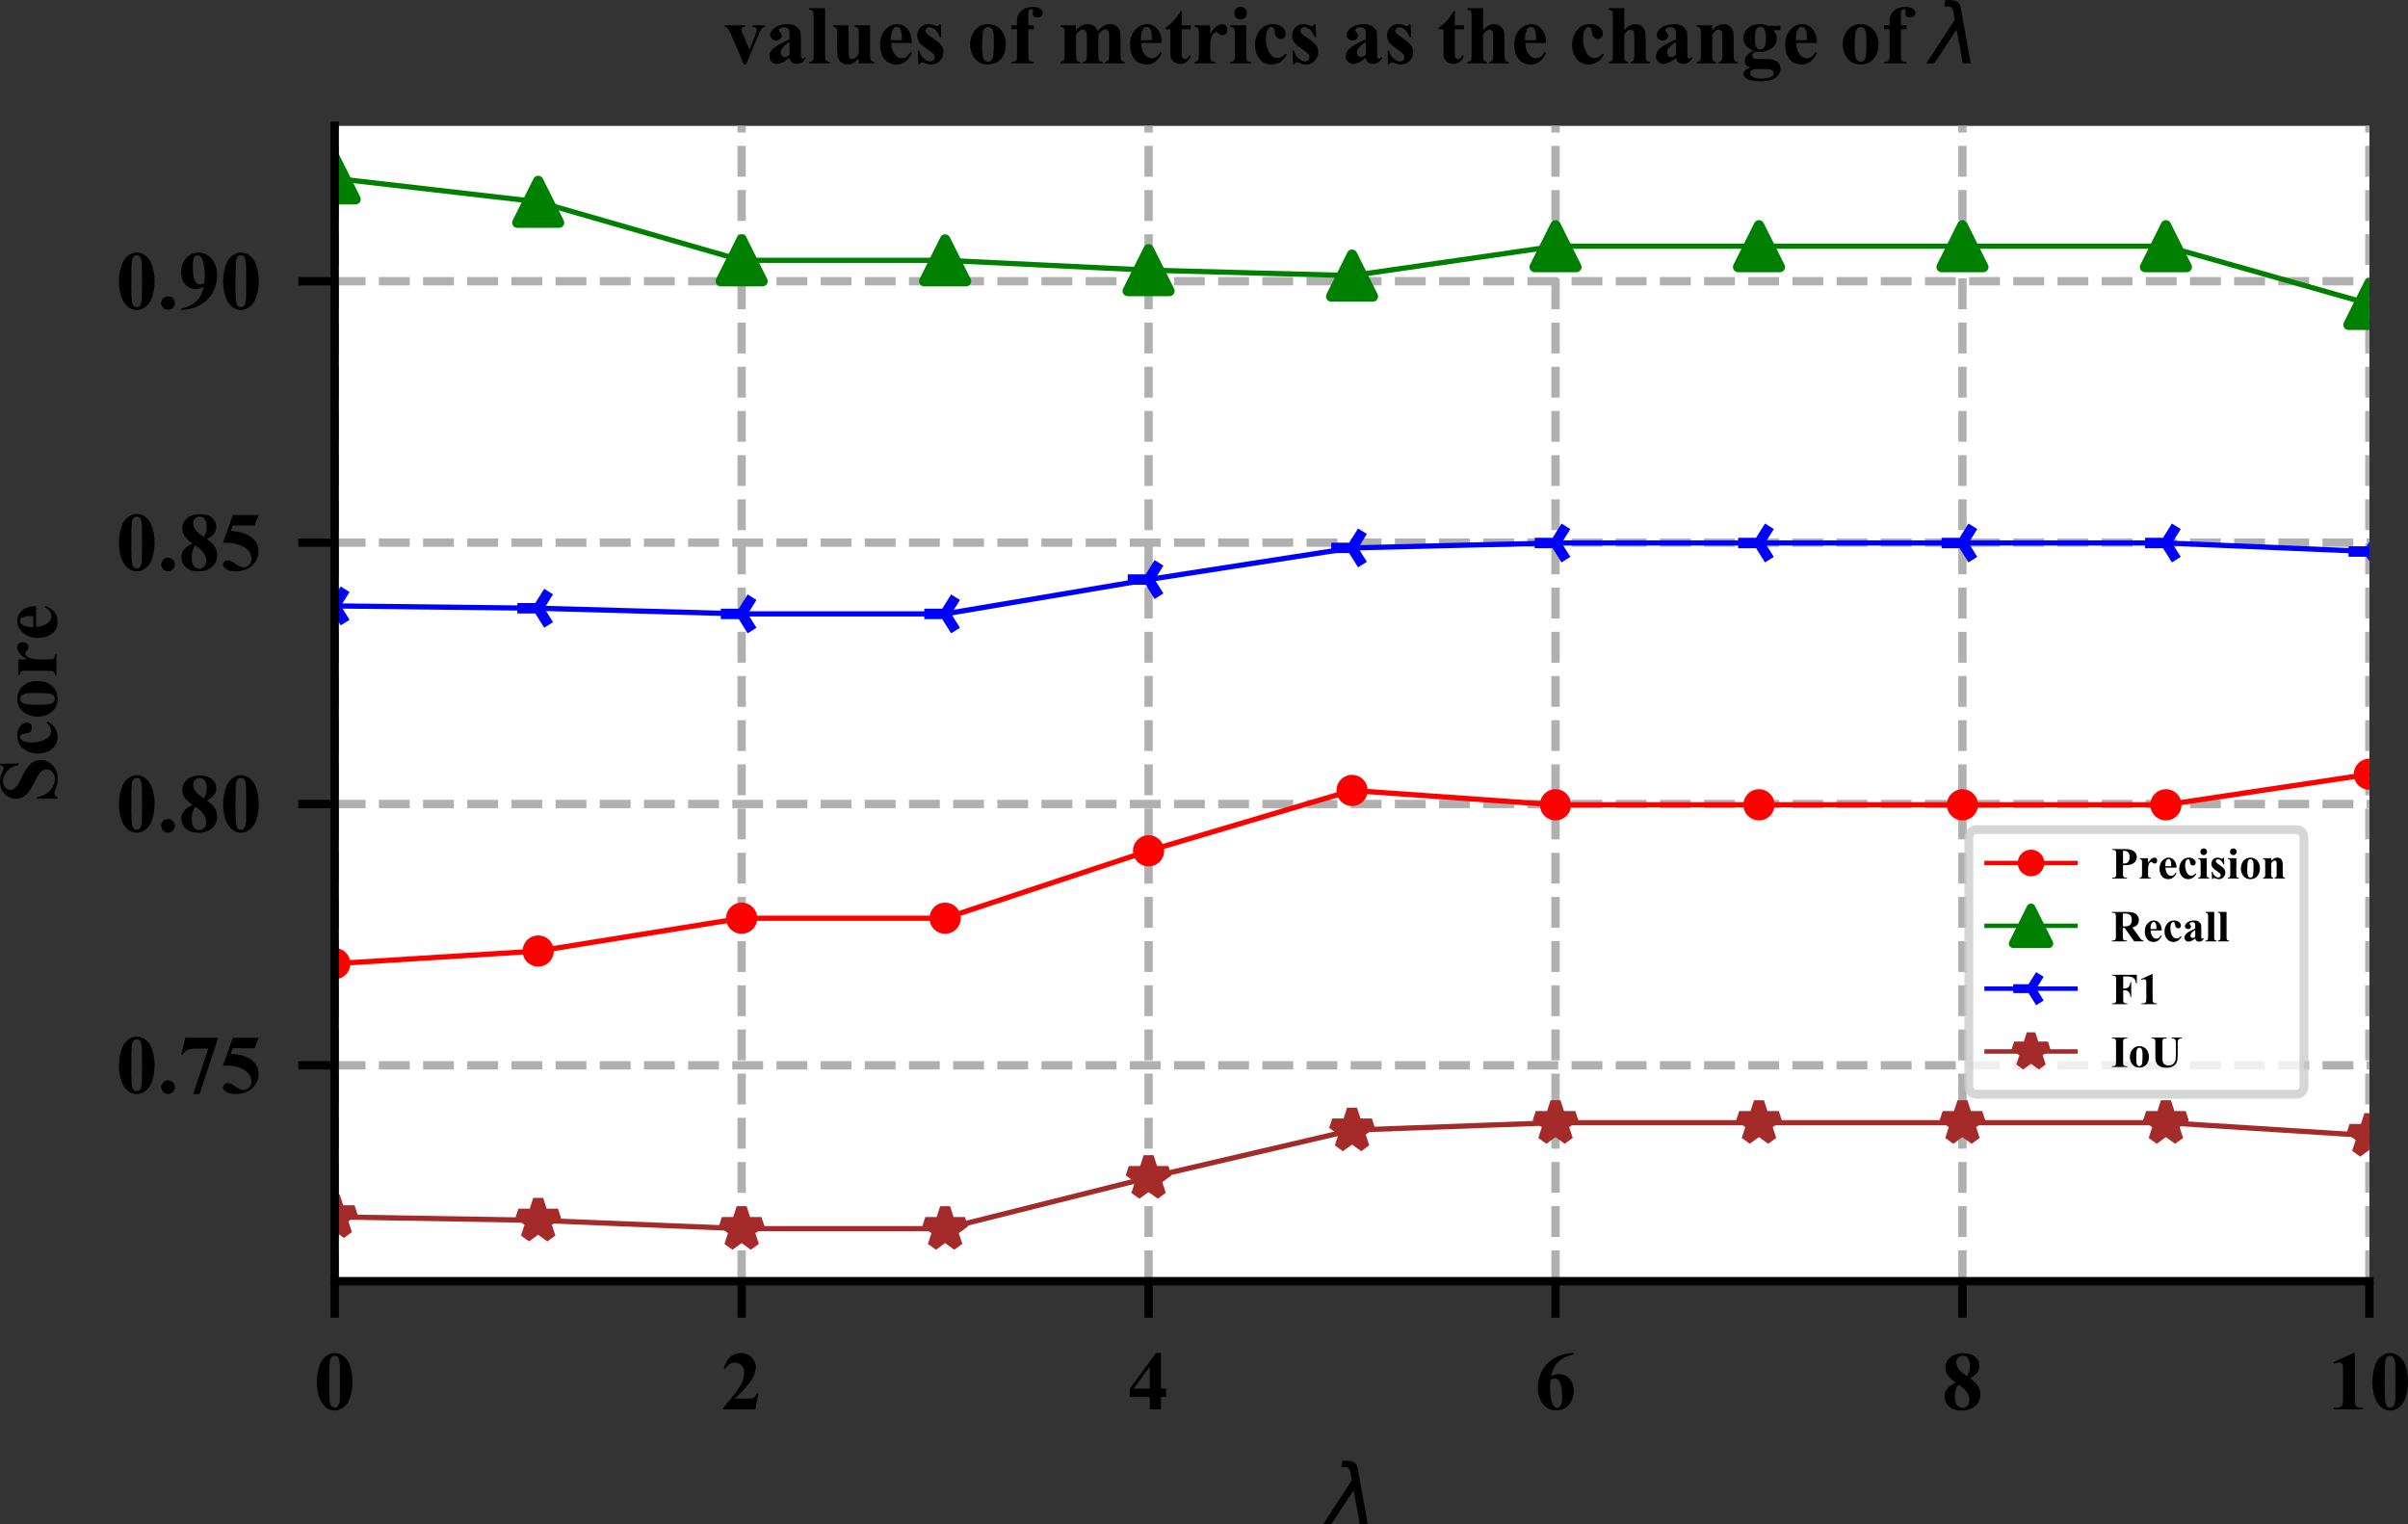 <?xml version="1.0" encoding="UTF-8" standalone="no"?>
<svg
   xmlns:dc="http://purl.org/dc/elements/1.1/"
   xmlns:cc="http://creativecommons.org/ns#"
   xmlns:rdf="http://www.w3.org/1999/02/22-rdf-syntax-ns#"
   xmlns:svg="http://www.w3.org/2000/svg"
   xmlns="http://www.w3.org/2000/svg"
   xmlns:xlink="http://www.w3.org/1999/xlink"
   xmlns:sodipodi="http://sodipodi.sourceforge.net/DTD/sodipodi-0.dtd"
   xmlns:inkscape="http://www.inkscape.org/namespaces/inkscape"
   inkscape:export-ydpi="300"
   inkscape:export-xdpi="300"
   inkscape:export-filename="C:\python_pycharm_label_test\compared_experiments\segmentation\216802_216803-100050_100051-18_lmda_polyline.png"
   inkscape:version="1.0 (4035a4fb49, 2020-05-01)"
   sodipodi:docname="216802_216803-100050_100051-18_lmda_polyline.svg"
   id="svg564"
   width="231.136pt"
   viewBox="0 0 231.136 146.265"
   version="1.1"
   height="146.265pt">
  <rect x="0" y="0" width="231.136" height="146.265" fill="#333333" stroke="none"/>
  <sodipodi:namedview
     inkscape:current-layer="svg564"
     inkscape:window-maximized="1"
     inkscape:window-y="-8"
     inkscape:window-x="-8"
     inkscape:cy="89.066667"
     inkscape:cx="168.83833"
     inkscape:zoom="3.2738095"
     showgrid="false"
     id="namedview566"
     inkscape:window-height="1058"
     inkscape:window-width="1858"
     inkscape:pageshadow="2"
     inkscape:pageopacity="0"
     guidetolerance="10"
     gridtolerance="10"
     objecttolerance="10"
     borderopacity="1"
     bordercolor="#666666"
     pagecolor="#ffffff" />
  <defs
     id="defs4">
    <style
       id="style2"
       type="text/css">
*{stroke-linecap:butt;stroke-linejoin:round;}
  </style>
  </defs>
  <g
     transform="translate(0.629,-5.2)"
     id="patch_2">
    <path
       id="path9"
       style="fill:#ffffff"
       d="M 31.5,128.16 H 226.8 V 17.28 H 31.5 Z" />
  </g>
  <g
     transform="translate(0.629,-5.2)"
     id="matplotlib.axis_1">
    <g
       id="xtick_1">
      <g
         id="line2d_1">
        <path
           id="path12"
           style="fill:none;stroke:#b0b0b0;stroke-width:0.8;stroke-dasharray:2.96, 1.28;stroke-dashoffset:0"
           d="M 31.5,128.16 V 17.28"
           clip-path="url(#p8612c0f1ef)" />
      </g>
      <g
         id="line2d_2">
        <defs
           id="defs16">
          <path
             style="stroke:#000000;stroke-width:0.8"
             id="m62fc60c156"
             d="M 0,0 V 3.5" />
        </defs>
        <g
           id="g20">
          <use
             height="100%"
             width="100%"
             id="use18"
             y="128.16"
             xlink:href="#m62fc60c156"
             x="31.5"
             style="stroke:#000000;stroke-width:0.8" />
        </g>
      </g>
      <g
         id="text_1">
        <!-- 0 -->
        <defs
           id="defs24">
          <path
             id="TimesNewRomanPS-BoldMT-48"
             d="M 46.344,33.109 Q 46.344,23.188 43.562,14.594 41.891,9.328 39.078,5.953 36.281,2.594 32.719,0.609 29.156,-1.375 24.953,-1.375 q -4.781,0 -8.641,2.438 -3.859,2.453 -6.844,7 -2.141,3.312 -3.75,8.828 -2.109,7.469 -2.109,15.438 0,10.781 3.031,19.828 2.484,7.469 7.562,11.438 5.078,3.984 10.75,3.984 5.766,0 10.766,-3.938 5,-3.922 7.344,-10.562 3.281,-9.125 3.281,-19.969 z m -15.047,0.094 q 0,17.391 -0.188,20.266 -0.5,6.781 -2.344,9.172 -1.219,1.562 -3.953,1.562 -2.109,0 -3.328,-1.172 Q 19.672,61.328 19.031,57 q -0.625,-4.312 -0.625,-30.141 0,-14.062 0.984,-18.844 0.734,-3.469 2.094,-4.641 1.375,-1.172 3.609,-1.172 2.453,0 3.672,1.562 2.047,2.734 2.344,8.438 z" />
        </defs>
        <g
           id="g28"
           transform="matrix(0.08,0,0,-0.08,29.5,140.458)">
          <use
             height="100%"
             width="100%"
             y="0"
             x="0"
             id="use26"
             xlink:href="#TimesNewRomanPS-BoldMT-48" />
        </g>
      </g>
    </g>
    <g
       id="xtick_2">
      <g
         id="line2d_3">
        <path
           id="path32"
           style="fill:none;stroke:#b0b0b0;stroke-width:0.8;stroke-dasharray:2.96, 1.28;stroke-dashoffset:0"
           d="M 70.56,128.16 V 17.28"
           clip-path="url(#p8612c0f1ef)" />
      </g>
      <g
         id="line2d_4">
        <g
           id="g37">
          <use
             height="100%"
             width="100%"
             id="use35"
             y="128.16"
             xlink:href="#m62fc60c156"
             x="70.56"
             style="stroke:#000000;stroke-width:0.8" />
        </g>
      </g>
      <g
         id="text_2">
        <!-- 2 -->
        <defs
           id="defs41">
          <path
             id="TimesNewRomanPS-BoldMT-50"
             d="M 41.406,0 H 2.438 v 1.078 q 17.922,21.328 21.75,28.703 3.844,7.375 3.844,14.406 0,5.125 -3.172,8.516 -3.172,3.406 -7.766,3.406 -7.516,0 -11.672,-7.531 l -1.812,0.641 Q 6.25,58.594 11.625,63.078 q 5.375,4.5 12.406,4.5 5.016,0 9.172,-2.344 4.156,-2.344 6.5,-6.422 2.344,-4.078 2.344,-7.641 0,-6.5 -3.625,-13.188 Q 33.5,28.953 16.891,12.797 h 14.312 q 5.266,0 6.859,0.438 1.594,0.438 2.609,1.484 1.031,1.047 2.688,4.422 H 45.125 Z" />
        </defs>
        <g
           id="g45"
           transform="matrix(0.08,0,0,-0.08,68.56,140.458)">
          <use
             height="100%"
             width="100%"
             y="0"
             x="0"
             id="use43"
             xlink:href="#TimesNewRomanPS-BoldMT-50" />
        </g>
      </g>
    </g>
    <g
       id="xtick_3">
      <g
         id="line2d_5">
        <path
           id="path49"
           style="fill:none;stroke:#b0b0b0;stroke-width:0.8;stroke-dasharray:2.96, 1.28;stroke-dashoffset:0"
           d="M 109.62,128.16 V 17.28"
           clip-path="url(#p8612c0f1ef)" />
      </g>
      <g
         id="line2d_6">
        <g
           id="g54">
          <use
             height="100%"
             width="100%"
             id="use52"
             y="128.16"
             xlink:href="#m62fc60c156"
             x="109.62"
             style="stroke:#000000;stroke-width:0.8" />
        </g>
      </g>
      <g
         id="text_3">
        <!-- 4 -->
        <defs
           id="defs58">
          <path
             id="TimesNewRomanPS-BoldMT-52"
             d="m 2.484,24.953 31.453,42.625 h 5.953 v -42.625 h 6.062 V 14.844 h -6.062 V 0 H 26.469 V 14.844 H 2.484 Z m 4.75,0 H 26.469 v 26.125 z" />
        </defs>
        <g
           id="g62"
           transform="matrix(0.08,0,0,-0.08,107.62,140.458)">
          <use
             height="100%"
             width="100%"
             y="0"
             x="0"
             id="use60"
             xlink:href="#TimesNewRomanPS-BoldMT-52" />
        </g>
      </g>
    </g>
    <g
       id="xtick_4">
      <g
         id="line2d_7">
        <path
           id="path66"
           style="fill:none;stroke:#b0b0b0;stroke-width:0.8;stroke-dasharray:2.96, 1.28;stroke-dashoffset:0"
           d="M 148.68,128.16 V 17.28"
           clip-path="url(#p8612c0f1ef)" />
      </g>
      <g
         id="line2d_8">
        <g
           id="g71">
          <use
             height="100%"
             width="100%"
             id="use69"
             y="128.16"
             xlink:href="#m62fc60c156"
             x="148.68"
             style="stroke:#000000;stroke-width:0.8" />
        </g>
      </g>
      <g
         id="text_4">
        <!-- 6 -->
        <defs
           id="defs75">
          <path
             id="TimesNewRomanPS-BoldMT-54"
             d="M 46.969,67.578 V 66.219 q -8.828,-2.25 -14.188,-5.797 -5.344,-3.531 -8.453,-8.594 -3.094,-5.047 -4.797,-12.516 2.156,1.453 3.562,1.906 3.172,0.969 6.406,0.969 7.422,0 12.375,-5.406 4.953,-5.391 4.953,-14.703 0,-6.547 -2.688,-12.016 -2.688,-5.469 -7.625,-8.453 Q 31.594,-1.375 25.984,-1.375 19.875,-1.375 14.688,1.969 9.516,5.328 6.609,11.766 3.719,18.219 3.719,25.781 q 0,11.141 5.344,20.734 5.344,9.594 15.172,15.281 9.844,5.688 22.734,5.781 z M 18.891,35.359 Q 18.5,28.609 18.5,25.484 18.5,18.75 19.797,12.453 21.094,6.156 23.344,3.609 24.953,1.812 27.156,1.812 q 2.234,0 3.984,2.609 1.766,2.609 1.766,10.625 0,13.469 -3.266,18.594 -2.094,3.328 -5.672,3.328 -1.953,0 -5.078,-1.609 z" />
        </defs>
        <g
           id="g79"
           transform="matrix(0.08,0,0,-0.08,146.68,140.458)">
          <use
             height="100%"
             width="100%"
             y="0"
             x="0"
             id="use77"
             xlink:href="#TimesNewRomanPS-BoldMT-54" />
        </g>
      </g>
    </g>
    <g
       id="xtick_5">
      <g
         id="line2d_9">
        <path
           id="path83"
           style="fill:none;stroke:#b0b0b0;stroke-width:0.8;stroke-dasharray:2.96, 1.28;stroke-dashoffset:0"
           d="M 187.74,128.16 V 17.28"
           clip-path="url(#p8612c0f1ef)" />
      </g>
      <g
         id="line2d_10">
        <g
           id="g88">
          <use
             height="100%"
             width="100%"
             id="use86"
             y="128.16"
             xlink:href="#m62fc60c156"
             x="187.74"
             style="stroke:#000000;stroke-width:0.8" />
        </g>
      </g>
      <g
         id="text_5">
        <!-- 8 -->
        <defs
           id="defs92">
          <path
             id="TimesNewRomanPS-BoldMT-56"
             d="m 34.078,37.406 q 6.984,-5.125 9.688,-9.547 2.719,-4.422 2.719,-10.141 0,-8 -6.031,-13.547 -6.031,-5.547 -16.375,-5.547 -9.812,0 -15.188,4.828 -5.375,4.844 -5.375,11.828 0,5.328 3.094,9.328 3.109,4 10.328,7.328 -7.859,6 -10.078,9.812 -2.219,3.812 -2.219,8.844 0,6.641 5.641,11.688 5.641,5.047 15.453,5.047 9.469,0 14.562,-4.469 5.109,-4.453 5.109,-10.703 0,-4.688 -2.766,-8.281 -2.75,-3.594 -8.562,-6.469 z M 30.375,39.891 q 1.797,2.438 2.672,5.469 Q 33.938,48.391 33.938,52 q 0,6.344 -2.734,9.719 -2.047,2.594 -5.672,2.594 -3.266,0 -5.562,-2.375 -2.297,-2.359 -2.297,-5.875 0,-3.578 2.562,-7.406 2.562,-3.828 10.141,-8.766 z M 20.609,29.594 q -1.516,-1.375 -2.156,-2.5 -0.969,-1.703 -1.75,-4.984 -0.781,-3.266 -0.781,-6.828 0,-4.594 1.172,-7.688 Q 18.266,4.5 20.438,3.125 q 2.172,-1.359 4.469,-1.359 3.562,0 6,2.609 2.438,2.609 2.438,7.156 0,9.469 -12.734,18.062 z" />
        </defs>
        <g
           id="g96"
           transform="matrix(0.08,0,0,-0.08,185.74,140.458)">
          <use
             height="100%"
             width="100%"
             y="0"
             x="0"
             id="use94"
             xlink:href="#TimesNewRomanPS-BoldMT-56" />
        </g>
      </g>
    </g>
    <g
       id="xtick_6">
      <g
         id="line2d_11">
        <path
           id="path100"
           style="fill:none;stroke:#b0b0b0;stroke-width:0.8;stroke-dasharray:2.96, 1.28;stroke-dashoffset:0"
           d="M 226.8,128.16 V 17.28"
           clip-path="url(#p8612c0f1ef)" />
      </g>
      <g
         id="line2d_12">
        <g
           id="g105">
          <use
             height="100%"
             width="100%"
             id="use103"
             y="128.16"
             xlink:href="#m62fc60c156"
             x="226.8"
             style="stroke:#000000;stroke-width:0.8" />
        </g>
      </g>
      <g
         id="text_6">
        <!-- 10 -->
        <defs
           id="defs109">
          <path
             id="TimesNewRomanPS-BoldMT-49"
             d="m 32.562,67.578 v -54.156 q 0,-6.094 0.531,-7.781 0.547,-1.688 2.25,-2.766 1.719,-1.062 5.484,-1.062 h 1.5 V 0 H 7.469 v 1.812 h 1.766 q 4.25,0 6.047,0.969 1.812,0.984 2.438,2.688 0.641,1.703 0.641,7.953 V 47.75 q 0,4.594 -0.438,5.734 -0.438,1.156 -1.641,1.953 -1.188,0.812 -2.75,0.812 -2.5,0 -6.062,-1.562 l -0.875,1.766 24.359,11.125 z" />
        </defs>
        <g
           id="g115"
           transform="matrix(0.08,0,0,-0.08,222.8,140.458)">
          <use
             height="100%"
             width="100%"
             y="0"
             x="0"
             id="use111"
             xlink:href="#TimesNewRomanPS-BoldMT-49" />
          <use
             height="100%"
             width="100%"
             y="0"
             id="use113"
             xlink:href="#TimesNewRomanPS-BoldMT-48"
             x="50" />
        </g>
      </g>
    </g>
    <g
       id="text_7">
      <!-- $\lambda$ -->
      <defs
         id="defs120">
        <path
           id="DejaVuSans-Oblique-955"
           d="M 36.719,67.438 48.828,0 H 39.312 L 31.844,40.438 5.125,0 h -9.516 l 34.125,52.438 -1.703,9.672 q -1.078,6.156 -6.297,6.156 h -4.688 L 18.5,75.984 24.219,75.875 q 10.984,-0.141 12.5,-8.438 z" />
      </defs>
      <g
         id="g124"
         transform="matrix(0.08,0,0,-0.08,126.75,151.466)">
        <use
           height="100%"
           width="100%"
           y="0"
           x="0"
           id="use122"
           xlink:href="#DejaVuSans-Oblique-955"
           transform="translate(0,0.016)" />
      </g>
    </g>
  </g>
  <g
     transform="translate(0.629,-5.2)"
     id="matplotlib.axis_2">
    <g
       id="ytick_1">
      <g
         id="line2d_13">
        <path
           id="path128"
           style="fill:none;stroke:#b0b0b0;stroke-width:0.8;stroke-dasharray:2.96, 1.28;stroke-dashoffset:0"
           d="M 31.5,107.444 H 226.8"
           clip-path="url(#p8612c0f1ef)" />
      </g>
      <g
         id="line2d_14">
        <defs
           id="defs132">
          <path
             style="stroke:#000000;stroke-width:0.8"
             id="m4801157cdc"
             d="M 0,0 H -3.5" />
        </defs>
        <g
           id="g136">
          <use
             height="100%"
             width="100%"
             id="use134"
             y="107.444"
             xlink:href="#m4801157cdc"
             x="31.5"
             style="stroke:#000000;stroke-width:0.8" />
        </g>
      </g>
      <g
         id="text_8">
        <!-- 0.75 -->
        <defs
           id="defs142">
          <path
             id="TimesNewRomanPS-BoldMT-46"
             d="m 12.5,15.047 q 3.422,0 5.781,-2.406 2.375,-2.391 2.375,-5.75 0,-3.375 -2.391,-5.75 Q 15.875,-1.219 12.5,-1.219 q -3.375,0 -5.75,2.359 -2.359,2.375 -2.359,5.75 0,3.359 2.359,5.75 2.375,2.406 5.75,2.406 z" />
          <path
             id="TimesNewRomanPS-BoldMT-55"
             d="M 17.719,-1.375 35.75,53.266 H 22.016 q -8.047,0 -12.109,-2.094 -2.828,-1.469 -4.688,-5.516 H 3.375 l 4.781,20.562 H 47.609 L 25.391,-1.375 Z" />
          <path
             id="TimesNewRomanPS-BoldMT-53"
             d="m 15.234,66.219 h 31 L 41.312,53.609 H 15.234 L 12.75,47.016 q 16.844,-0.625 25.922,-8.391 7.469,-6.391 7.469,-15.922 0,-6.094 -3.469,-11.938 Q 39.203,4.938 32.906,1.781 26.609,-1.375 19.094,-1.375 q -8.109,0 -12.453,3.031 -3.031,2.156 -3.031,4.891 0,2.094 1.578,3.703 1.594,1.609 3.703,1.609 1.906,0 3.859,-0.781 1.953,-0.781 6.688,-4.094 2.969,-2.047 5.125,-2.828 1.516,-0.594 3.422,-0.594 4,0 6.797,2.922 2.812,2.938 2.812,7.047 0,8.594 -8.594,13.953 -8.594,5.375 -21.672,5.375 Q 6,32.859 3.375,32.812 Z" />
        </defs>
        <g
           id="g152"
           transform="matrix(0.08,0,0,-0.08,10.5,110.093)">
          <use
             height="100%"
             width="100%"
             y="0"
             x="0"
             id="use144"
             xlink:href="#TimesNewRomanPS-BoldMT-48" />
          <use
             height="100%"
             width="100%"
             y="0"
             id="use146"
             xlink:href="#TimesNewRomanPS-BoldMT-46"
             x="50" />
          <use
             height="100%"
             width="100%"
             y="0"
             id="use148"
             xlink:href="#TimesNewRomanPS-BoldMT-55"
             x="75" />
          <use
             height="100%"
             width="100%"
             y="0"
             id="use150"
             xlink:href="#TimesNewRomanPS-BoldMT-53"
             x="125" />
        </g>
      </g>
    </g>
    <g
       id="ytick_2">
      <g
         id="line2d_15">
        <path
           id="path156"
           style="fill:none;stroke:#b0b0b0;stroke-width:0.8;stroke-dasharray:2.96, 1.28;stroke-dashoffset:0"
           d="M 31.5,82.36 H 226.8"
           clip-path="url(#p8612c0f1ef)" />
      </g>
      <g
         id="line2d_16">
        <g
           id="g161">
          <use
             height="100%"
             width="100%"
             id="use159"
             y="82.36"
             xlink:href="#m4801157cdc"
             x="31.5"
             style="stroke:#000000;stroke-width:0.8" />
        </g>
      </g>
      <g
         id="text_9">
        <!-- 0.80 -->
        <g
           id="g172"
           transform="matrix(0.08,0,0,-0.08,10.5,85.009)">
          <use
             height="100%"
             width="100%"
             y="0"
             x="0"
             id="use164"
             xlink:href="#TimesNewRomanPS-BoldMT-48" />
          <use
             height="100%"
             width="100%"
             y="0"
             id="use166"
             xlink:href="#TimesNewRomanPS-BoldMT-46"
             x="50" />
          <use
             height="100%"
             width="100%"
             y="0"
             id="use168"
             xlink:href="#TimesNewRomanPS-BoldMT-56"
             x="75" />
          <use
             height="100%"
             width="100%"
             y="0"
             id="use170"
             xlink:href="#TimesNewRomanPS-BoldMT-48"
             x="125" />
        </g>
      </g>
    </g>
    <g
       id="ytick_3">
      <g
         id="line2d_17">
        <path
           id="path176"
           style="fill:none;stroke:#b0b0b0;stroke-width:0.8;stroke-dasharray:2.96, 1.28;stroke-dashoffset:0"
           d="M 31.5,57.276 H 226.8"
           clip-path="url(#p8612c0f1ef)" />
      </g>
      <g
         id="line2d_18">
        <g
           id="g181">
          <use
             height="100%"
             width="100%"
             id="use179"
             y="57.276"
             xlink:href="#m4801157cdc"
             x="31.5"
             style="stroke:#000000;stroke-width:0.8" />
        </g>
      </g>
      <g
         id="text_10">
        <!-- 0.85 -->
        <g
           id="g192"
           transform="matrix(0.08,0,0,-0.08,10.5,59.925)">
          <use
             height="100%"
             width="100%"
             y="0"
             x="0"
             id="use184"
             xlink:href="#TimesNewRomanPS-BoldMT-48" />
          <use
             height="100%"
             width="100%"
             y="0"
             id="use186"
             xlink:href="#TimesNewRomanPS-BoldMT-46"
             x="50" />
          <use
             height="100%"
             width="100%"
             y="0"
             id="use188"
             xlink:href="#TimesNewRomanPS-BoldMT-56"
             x="75" />
          <use
             height="100%"
             width="100%"
             y="0"
             id="use190"
             xlink:href="#TimesNewRomanPS-BoldMT-53"
             x="125" />
        </g>
      </g>
    </g>
    <g
       id="ytick_4">
      <g
         id="line2d_19">
        <path
           id="path196"
           style="fill:none;stroke:#b0b0b0;stroke-width:0.8;stroke-dasharray:2.96, 1.28;stroke-dashoffset:0"
           d="M 31.5,32.193 H 226.8"
           clip-path="url(#p8612c0f1ef)" />
      </g>
      <g
         id="line2d_20">
        <g
           id="g201">
          <use
             height="100%"
             width="100%"
             id="use199"
             y="32.193"
             xlink:href="#m4801157cdc"
             x="31.5"
             style="stroke:#000000;stroke-width:0.8" />
        </g>
      </g>
      <g
         id="text_11">
        <!-- 0.90 -->
        <defs
           id="defs205">
          <path
             id="TimesNewRomanPS-BoldMT-57"
             d="M 3.078,-1.375 V 0 q 8.109,1.859 13.75,5.469 5.641,3.609 8.922,8.938 3.297,5.328 4.625,12.25 -3.031,-1.562 -5.156,-2.172 Q 23.094,23.875 20.75,23.875 q -7.516,0 -12.531,5.422 -5,5.422 -5,14.844 0,6.547 2.703,11.984 2.719,5.453 7.75,8.453 5.031,3 10.453,3 5.812,0 10.984,-3.328 5.172,-3.312 8.25,-9.609 Q 46.438,48.344 46.438,40.281 q 0,-10.453 -5.016,-20.031 -5,-9.562 -14.906,-15.344 Q 16.609,-0.875 3.078,-1.375 Z m 28.031,32.141 q 0.484,5.469 0.484,9.609 0,8.891 -2.047,16.562 -1.172,4.25 -3.469,6.25 -1.219,1.078 -3.172,1.078 -2.453,0 -3.812,-2.109 -1.906,-2.875 -1.906,-10.984 0,-13.531 3.219,-18.656 2.109,-3.312 5.672,-3.312 1.906,0 5.031,1.562 z" />
        </defs>
        <g
           id="g215"
           transform="matrix(0.08,0,0,-0.08,10.5,34.841)">
          <use
             height="100%"
             width="100%"
             y="0"
             x="0"
             id="use207"
             xlink:href="#TimesNewRomanPS-BoldMT-48" />
          <use
             height="100%"
             width="100%"
             y="0"
             id="use209"
             xlink:href="#TimesNewRomanPS-BoldMT-46"
             x="50" />
          <use
             height="100%"
             width="100%"
             y="0"
             id="use211"
             xlink:href="#TimesNewRomanPS-BoldMT-57"
             x="75" />
          <use
             height="100%"
             width="100%"
             y="0"
             id="use213"
             xlink:href="#TimesNewRomanPS-BoldMT-48"
             x="125" />
        </g>
      </g>
    </g>
    <g
       id="text_12">
      <!-- Score -->
      <defs
         id="defs224">
        <path
           id="TimesNewRomanPS-BoldMT-83"
           d="m 46.969,67.719 0.547,-22.062 h -2 Q 44.094,53.953 38.547,59 q -5.531,5.062 -11.984,5.062 -4.984,0 -7.891,-2.672 -2.906,-2.656 -2.906,-6.109 0,-2.203 1.031,-3.906 1.422,-2.297 4.547,-4.547 2.297,-1.609 10.594,-5.719 11.625,-5.703 15.672,-10.781 4,-5.078 4,-11.625 0,-8.297 -6.469,-14.281 Q 38.672,-1.562 28.719,-1.562 q -3.125,0 -5.922,0.641 -2.781,0.625 -6.969,2.391 -2.344,0.969 -3.859,0.969 -1.281,0 -2.703,-0.984 -1.406,-0.969 -2.281,-2.969 h -1.812 v 25 h 1.812 Q 9.125,12.938 15.25,7.391 q 6.141,-5.531 13.219,-5.531 5.469,0 8.719,2.969 3.25,2.984 3.25,6.938 0,2.344 -1.25,4.531 -1.25,2.203 -3.797,4.188 -2.531,1.984 -8.969,5.156 -9.031,4.438 -13,7.562 -3.953,3.125 -6.078,6.984 -2.125,3.859 -2.125,8.5 0,7.906 5.812,13.469 5.812,5.562 14.656,5.562 3.219,0 6.25,-0.781 2.297,-0.578 5.594,-2.172 3.297,-1.578 4.609,-1.578 1.266,0 2,0.781 0.734,0.781 1.375,3.75 z" />
        <path
           id="TimesNewRomanPS-BoldMT-99"
           d="M 40.625,11.766 42.141,10.594 Q 38.922,4.547 34.109,1.578 29.297,-1.375 23.875,-1.375 q -9.125,0 -14.594,6.891 -5.469,6.891 -5.469,16.562 0,9.312 4.984,16.406 6,8.531 16.547,8.531 7.078,0 11.25,-3.562 4.172,-3.562 4.172,-7.953 0,-2.781 -1.688,-4.453 -1.672,-1.656 -4.406,-1.656 -2.891,0 -4.766,1.906 -1.875,1.906 -2.312,6.797 -0.297,3.062 -1.422,4.297 -1.125,1.219 -2.641,1.219 -2.344,0 -4,-2.5 Q 17,37.359 17,29.594 17,23.141 19.047,17.25 21.094,11.375 24.656,8.5 27.344,6.391 31,6.391 q 2.406,0 4.547,1.125 2.156,1.125 5.078,4.25 z" />
        <path
           id="TimesNewRomanPS-BoldMT-111"
           d="m 24.906,47.016 q 5.953,0 11.078,-3.078 5.125,-3.062 7.781,-8.734 2.672,-5.656 2.672,-12.406 0,-9.703 -4.938,-16.25 Q 35.547,-1.375 25.047,-1.375 q -10.297,0 -15.875,7.234 -5.562,7.234 -5.562,16.75 0,9.812 5.688,17.109 5.688,7.297 15.609,7.297 z m 0.188,-3.453 q -2.484,0 -4.266,-1.891 -1.781,-1.875 -2.344,-7.422 -0.562,-5.531 -0.562,-15.406 0,-5.219 0.688,-9.766 0.531,-3.469 2.281,-5.281 Q 22.656,2 24.906,2 q 2.188,0 3.656,1.219 1.906,1.672 2.547,4.641 0.969,4.641 0.969,18.75 0,8.297 -0.938,11.391 -0.922,3.109 -2.719,4.531 -1.266,1.031 -3.328,1.031 z" />
        <path
           id="TimesNewRomanPS-BoldMT-114"
           d="M 22.312,45.656 V 35.297 q 4.547,7.094 7.953,9.406 3.422,2.312 6.594,2.312 2.734,0 4.375,-1.688 1.641,-1.672 1.641,-4.75 0,-3.266 -1.594,-5.078 -1.578,-1.812 -3.828,-1.812 -2.594,0 -4.5,1.656 -1.891,1.672 -2.234,1.859 -0.5,0.297 -1.125,0.297 -1.422,0 -2.688,-1.078 -2,-1.656 -3.031,-4.734 -1.562,-4.734 -1.562,-10.453 V 10.75 l 0.047,-2.734 q 0,-2.797 0.344,-3.578 0.594,-1.312 1.734,-1.922 1.156,-0.609 3.891,-0.75 V 0 H 3.656 V 1.766 Q 6.641,2 7.688,3.391 8.734,4.781 8.734,10.75 v 25.234 q 0,3.906 -0.391,4.984 -0.484,1.359 -1.422,2 Q 6,43.609 3.656,43.844 v 1.812 z" />
        <path
           id="TimesNewRomanPS-BoldMT-101"
           d="M 42.047,24.469 H 17 Q 17.438,15.375 21.828,10.109 25.203,6.062 29.938,6.062 q 2.922,0 5.312,1.625 2.391,1.641 5.125,5.891 L 42.047,12.5 Q 38.328,4.938 33.828,1.781 29.344,-1.375 23.438,-1.375 13.281,-1.375 8.062,6.453 3.859,12.75 3.859,22.078 3.859,33.5 10.031,40.25 q 6.188,6.766 14.484,6.766 6.938,0 12.031,-5.688 5.109,-5.688 5.5,-16.859 z M 30.031,27.734 q 0,7.859 -0.859,10.781 -0.844,2.938 -2.656,4.453 -1.031,0.875 -2.734,0.875 -2.547,0 -4.156,-2.484 Q 16.75,37.016 16.75,29.438 v -1.703 z" />
      </defs>
      <g
         id="g236"
         transform="matrix(0,-0.08,-0.08,0,4.789,82.271)">
        <use
           height="100%"
           width="100%"
           y="0"
           x="0"
           id="use226"
           xlink:href="#TimesNewRomanPS-BoldMT-83" />
        <use
           height="100%"
           width="100%"
           y="0"
           id="use228"
           xlink:href="#TimesNewRomanPS-BoldMT-99"
           x="55.615" />
        <use
           height="100%"
           width="100%"
           y="0"
           id="use230"
           xlink:href="#TimesNewRomanPS-BoldMT-111"
           x="100" />
        <use
           height="100%"
           width="100%"
           y="0"
           id="use232"
           xlink:href="#TimesNewRomanPS-BoldMT-114"
           x="150" />
        <use
           height="100%"
           width="100%"
           y="0"
           id="use234"
           xlink:href="#TimesNewRomanPS-BoldMT-101"
           x="194.369" />
      </g>
    </g>
  </g>
  <g
     transform="translate(0.629,-5.2)"
     id="line2d_21">
    <path
       id="path240"
       style="fill:none;stroke:#ff0000;stroke-width:0.5;stroke-linecap:square"
       d="m 31.5,97.682 19.53,-1.208 19.53,-3.15 h 19.53 l 19.53,-6.468 19.53,-5.794 19.53,1.377 h 19.53 19.53 19.53 l 19.53,-2.932"
       clip-path="url(#p8612c0f1ef)" />
    <defs
       id="defs243">
      <path
         style="stroke:#ff0000"
         id="mfc2d489209"
         d="M 0,1 C 0.265,1 0.52,0.895 0.707,0.707 0.895,0.52 1,0.265 1,0 1,-0.265 0.895,-0.52 0.707,-0.707 0.52,-0.895 0.265,-1 0,-1 -0.265,-1 -0.52,-0.895 -0.707,-0.707 -0.895,-0.52 -1,-0.265 -1,0 -1,0.265 -0.895,0.52 -0.707,0.707 -0.52,0.895 -0.265,1 0,1 Z" />
    </defs>
    <g
       id="g267"
       clip-path="url(#p8612c0f1ef)">
      <use
         height="100%"
         width="100%"
         id="use245"
         y="97.682"
         xlink:href="#mfc2d489209"
         x="31.5"
         style="fill:#ff0000;stroke:#ff0000" />
      <use
         height="100%"
         width="100%"
         id="use247"
         y="96.474"
         xlink:href="#mfc2d489209"
         x="51.03"
         style="fill:#ff0000;stroke:#ff0000" />
      <use
         height="100%"
         width="100%"
         id="use249"
         y="93.324"
         xlink:href="#mfc2d489209"
         x="70.56"
         style="fill:#ff0000;stroke:#ff0000" />
      <use
         height="100%"
         width="100%"
         id="use251"
         y="93.324"
         xlink:href="#mfc2d489209"
         x="90.09"
         style="fill:#ff0000;stroke:#ff0000" />
      <use
         height="100%"
         width="100%"
         id="use253"
         y="86.856"
         xlink:href="#mfc2d489209"
         x="109.62"
         style="fill:#ff0000;stroke:#ff0000" />
      <use
         height="100%"
         width="100%"
         id="use255"
         y="81.061"
         xlink:href="#mfc2d489209"
         x="129.15"
         style="fill:#ff0000;stroke:#ff0000" />
      <use
         height="100%"
         width="100%"
         id="use257"
         y="82.439"
         xlink:href="#mfc2d489209"
         x="148.68"
         style="fill:#ff0000;stroke:#ff0000" />
      <use
         height="100%"
         width="100%"
         id="use259"
         y="82.439"
         xlink:href="#mfc2d489209"
         x="168.21"
         style="fill:#ff0000;stroke:#ff0000" />
      <use
         height="100%"
         width="100%"
         id="use261"
         y="82.439"
         xlink:href="#mfc2d489209"
         x="187.74"
         style="fill:#ff0000;stroke:#ff0000" />
      <use
         height="100%"
         width="100%"
         id="use263"
         y="82.439"
         xlink:href="#mfc2d489209"
         x="207.27"
         style="fill:#ff0000;stroke:#ff0000" />
      <use
         height="100%"
         width="100%"
         id="use265"
         y="79.506"
         xlink:href="#mfc2d489209"
         x="226.8"
         style="fill:#ff0000;stroke:#ff0000" />
    </g>
  </g>
  <g
     transform="translate(0.629,-5.2)"
     id="line2d_22">
    <path
       id="path270"
       style="fill:none;stroke:#008000;stroke-width:0.5;stroke-linecap:square"
       d="m 31.5,22.32 19.53,2.247 19.53,5.618 h 19.53 l 19.53,0.941 19.53,0.523 19.53,-2.822 h 19.53 19.53 19.53 l 19.53,5.54"
       clip-path="url(#p8612c0f1ef)" />
    <defs
       id="defs273">
      <path
         style="stroke:#008000;stroke-linejoin:miter"
         id="mffa482e93e"
         d="M 0,-2 -2,2 H 2 Z" />
    </defs>
    <g
       id="g297"
       clip-path="url(#p8612c0f1ef)">
      <use
         height="100%"
         width="100%"
         id="use275"
         y="22.32"
         xlink:href="#mffa482e93e"
         x="31.5"
         style="fill:#008000;stroke:#008000;stroke-linejoin:miter" />
      <use
         height="100%"
         width="100%"
         id="use277"
         y="24.567"
         xlink:href="#mffa482e93e"
         x="51.03"
         style="fill:#008000;stroke:#008000;stroke-linejoin:miter" />
      <use
         height="100%"
         width="100%"
         id="use279"
         y="30.186"
         xlink:href="#mffa482e93e"
         x="70.56"
         style="fill:#008000;stroke:#008000;stroke-linejoin:miter" />
      <use
         height="100%"
         width="100%"
         id="use281"
         y="30.186"
         xlink:href="#mffa482e93e"
         x="90.09"
         style="fill:#008000;stroke:#008000;stroke-linejoin:miter" />
      <use
         height="100%"
         width="100%"
         id="use283"
         y="31.126"
         xlink:href="#mffa482e93e"
         x="109.62"
         style="fill:#008000;stroke:#008000;stroke-linejoin:miter" />
      <use
         height="100%"
         width="100%"
         id="use285"
         y="31.649"
         xlink:href="#mffa482e93e"
         x="129.15"
         style="fill:#008000;stroke:#008000;stroke-linejoin:miter" />
      <use
         height="100%"
         width="100%"
         id="use287"
         y="28.827"
         xlink:href="#mffa482e93e"
         x="148.68"
         style="fill:#008000;stroke:#008000;stroke-linejoin:miter" />
      <use
         height="100%"
         width="100%"
         id="use289"
         y="28.827"
         xlink:href="#mffa482e93e"
         x="168.21"
         style="fill:#008000;stroke:#008000;stroke-linejoin:miter" />
      <use
         height="100%"
         width="100%"
         id="use291"
         y="28.827"
         xlink:href="#mffa482e93e"
         x="187.74"
         style="fill:#008000;stroke:#008000;stroke-linejoin:miter" />
      <use
         height="100%"
         width="100%"
         id="use293"
         y="28.827"
         xlink:href="#mffa482e93e"
         x="207.27"
         style="fill:#008000;stroke:#008000;stroke-linejoin:miter" />
      <use
         height="100%"
         width="100%"
         id="use295"
         y="34.367"
         xlink:href="#mffa482e93e"
         x="226.8"
         style="fill:#008000;stroke:#008000;stroke-linejoin:miter" />
    </g>
  </g>
  <g
     transform="translate(0.629,-5.2)"
     id="line2d_23">
    <path
       id="path300"
       style="fill:none;stroke:#0000ff;stroke-width:0.5;stroke-linecap:square"
       d="m 31.5,63.352 19.53,0.223 19.53,0.541 h 19.53 l 19.53,-3.297 19.53,-3.036 19.53,-0.472 h 19.53 19.53 19.53 l 19.53,0.819"
       clip-path="url(#p8612c0f1ef)" />
    <defs
       id="defs303">
      <path
         style="stroke:#0000ff"
         id="m1a4df702e8"
         d="M 0,0 H -2 M 0,0 1,1.6 M 0,0 1,-1.6" />
    </defs>
    <g
       id="g327"
       clip-path="url(#p8612c0f1ef)">
      <use
         height="100%"
         width="100%"
         id="use305"
         y="63.352"
         xlink:href="#m1a4df702e8"
         x="31.5"
         style="fill:#0000ff;stroke:#0000ff" />
      <use
         height="100%"
         width="100%"
         id="use307"
         y="63.575"
         xlink:href="#m1a4df702e8"
         x="51.03"
         style="fill:#0000ff;stroke:#0000ff" />
      <use
         height="100%"
         width="100%"
         id="use309"
         y="64.116"
         xlink:href="#m1a4df702e8"
         x="70.56"
         style="fill:#0000ff;stroke:#0000ff" />
      <use
         height="100%"
         width="100%"
         id="use311"
         y="64.116"
         xlink:href="#m1a4df702e8"
         x="90.09"
         style="fill:#0000ff;stroke:#0000ff" />
      <use
         height="100%"
         width="100%"
         id="use313"
         y="60.819"
         xlink:href="#m1a4df702e8"
         x="109.62"
         style="fill:#0000ff;stroke:#0000ff" />
      <use
         height="100%"
         width="100%"
         id="use315"
         y="57.784"
         xlink:href="#m1a4df702e8"
         x="129.15"
         style="fill:#0000ff;stroke:#0000ff" />
      <use
         height="100%"
         width="100%"
         id="use317"
         y="57.311"
         xlink:href="#m1a4df702e8"
         x="148.68"
         style="fill:#0000ff;stroke:#0000ff" />
      <use
         height="100%"
         width="100%"
         id="use319"
         y="57.311"
         xlink:href="#m1a4df702e8"
         x="168.21"
         style="fill:#0000ff;stroke:#0000ff" />
      <use
         height="100%"
         width="100%"
         id="use321"
         y="57.311"
         xlink:href="#m1a4df702e8"
         x="187.74"
         style="fill:#0000ff;stroke:#0000ff" />
      <use
         height="100%"
         width="100%"
         id="use323"
         y="57.311"
         xlink:href="#m1a4df702e8"
         x="207.27"
         style="fill:#0000ff;stroke:#0000ff" />
      <use
         height="100%"
         width="100%"
         id="use325"
         y="58.13"
         xlink:href="#m1a4df702e8"
         x="226.8"
         style="fill:#0000ff;stroke:#0000ff" />
    </g>
  </g>
  <g
     transform="translate(0.629,-5.2)"
     id="line2d_24">
    <path
       id="path330"
       style="fill:none;stroke:#a52a2a;stroke-width:0.5;stroke-linecap:square"
       d="m 31.5,121.989 19.53,0.33 19.53,0.8 h 19.53 l 19.53,-4.898 19.53,-4.559 19.53,-0.714 h 19.53 19.53 19.53 l 19.53,1.237"
       clip-path="url(#p8612c0f1ef)" />
    <defs
       id="defs333">
      <path
         style="stroke:#a52a2a;stroke-linejoin:bevel"
         id="m3251ee08ef"
         d="m 0,-2 -0.449,1.382 H -1.902 L -0.727,0.236 -1.176,1.618 0,0.764 1.176,1.618 0.727,0.236 1.902,-0.618 H 0.449 Z" />
    </defs>
    <g
       id="g357"
       clip-path="url(#p8612c0f1ef)">
      <use
         height="100%"
         width="100%"
         id="use335"
         y="121.989"
         xlink:href="#m3251ee08ef"
         x="31.5"
         style="fill:#a52a2a;stroke:#a52a2a;stroke-linejoin:bevel" />
      <use
         height="100%"
         width="100%"
         id="use337"
         y="122.32"
         xlink:href="#m3251ee08ef"
         x="51.03"
         style="fill:#a52a2a;stroke:#a52a2a;stroke-linejoin:bevel" />
      <use
         height="100%"
         width="100%"
         id="use339"
         y="123.12"
         xlink:href="#m3251ee08ef"
         x="70.56"
         style="fill:#a52a2a;stroke:#a52a2a;stroke-linejoin:bevel" />
      <use
         height="100%"
         width="100%"
         id="use341"
         y="123.12"
         xlink:href="#m3251ee08ef"
         x="90.09"
         style="fill:#a52a2a;stroke:#a52a2a;stroke-linejoin:bevel" />
      <use
         height="100%"
         width="100%"
         id="use343"
         y="118.222"
         xlink:href="#m3251ee08ef"
         x="109.62"
         style="fill:#a52a2a;stroke:#a52a2a;stroke-linejoin:bevel" />
      <use
         height="100%"
         width="100%"
         id="use345"
         y="113.663"
         xlink:href="#m3251ee08ef"
         x="129.15"
         style="fill:#a52a2a;stroke:#a52a2a;stroke-linejoin:bevel" />
      <use
         height="100%"
         width="100%"
         id="use347"
         y="112.95"
         xlink:href="#m3251ee08ef"
         x="148.68"
         style="fill:#a52a2a;stroke:#a52a2a;stroke-linejoin:bevel" />
      <use
         height="100%"
         width="100%"
         id="use349"
         y="112.95"
         xlink:href="#m3251ee08ef"
         x="168.21"
         style="fill:#a52a2a;stroke:#a52a2a;stroke-linejoin:bevel" />
      <use
         height="100%"
         width="100%"
         id="use351"
         y="112.95"
         xlink:href="#m3251ee08ef"
         x="187.74"
         style="fill:#a52a2a;stroke:#a52a2a;stroke-linejoin:bevel" />
      <use
         height="100%"
         width="100%"
         id="use353"
         y="112.95"
         xlink:href="#m3251ee08ef"
         x="207.27"
         style="fill:#a52a2a;stroke:#a52a2a;stroke-linejoin:bevel" />
      <use
         height="100%"
         width="100%"
         id="use355"
         y="114.186"
         xlink:href="#m3251ee08ef"
         x="226.8"
         style="fill:#a52a2a;stroke:#a52a2a;stroke-linejoin:bevel" />
    </g>
  </g>
  <g
     transform="translate(0.629,-5.2)"
     id="patch_3">
    <path
       id="path360"
       style="fill:none;stroke:#000000;stroke-width:0.8;stroke-linecap:square;stroke-linejoin:miter"
       d="M 31.5,128.16 V 17.28" />
  </g>
  <g
     transform="translate(0.629,-5.2)"
     id="patch_4">
    <path
       id="path363"
       style="fill:none;stroke:#000000;stroke-width:0.8;stroke-linecap:square;stroke-linejoin:miter"
       d="M 31.5,128.16 H 226.8" />
  </g>
  <g
     transform="translate(0.629,-5.2)"
     id="text_13">
    <!-- values of metrics as the change of $\lambda$ -->
    <defs
       id="defs379">
      <path
         id="TimesNewRomanPS-BoldMT-118"
         d="M 23.969,-1.375 8.594,34.031 Q 5.812,40.438 4.25,42.141 3.125,43.406 0.922,43.844 v 1.812 h 24.281 v -1.812 q -2.297,0 -3.125,-0.828 -1.172,-1.078 -1.172,-2.531 0,-1.812 2.141,-6.797 L 30.562,16.547 36.578,31.344 q 2.578,6.359 2.578,8.984 0,1.516 -1.094,2.469 -1.094,0.953 -3.875,1.047 v 1.812 H 49.125 v -1.812 Q 46.969,43.562 45.594,42.234 44.234,40.922 41.5,34.469 L 26.266,-1.375 Z" />
      <path
         id="TimesNewRomanPS-BoldMT-97"
         d="m 28.562,6.734 q -8.344,-7.375 -14.984,-7.375 -3.906,0 -6.5,2.562 Q 4.5,4.5 4.5,8.344 q 0,5.234 4.484,9.406 4.5,4.172 19.578,11.109 v 4.594 q 0,5.172 -0.562,6.516 -0.562,1.344 -2.125,2.344 -1.562,1 -3.516,1 -3.172,0 -5.219,-1.422 -1.266,-0.875 -1.266,-2.047 0,-1.031 1.359,-2.531 1.859,-2.109 1.859,-4.062 0,-2.391 -1.781,-4.078 -1.781,-1.688 -4.672,-1.688 -3.062,0 -5.141,1.859 -2.078,1.859 -2.078,4.344 0,3.516 2.781,6.719 2.781,3.203 7.766,4.906 4.984,1.703 10.344,1.703 6.5,0 10.281,-2.766 Q 40.375,41.5 41.5,38.281 q 0.688,-2.047 0.688,-9.422 v -17.719 q 0,-3.125 0.234,-3.938 0.25,-0.812 0.734,-1.203 0.5,-0.391 1.125,-0.391 1.281,0 2.594,1.812 L 48.344,6.25 Q 45.906,2.641 43.281,1 q -2.609,-1.641 -5.922,-1.641 -3.906,0 -6.109,1.828 -2.203,1.844 -2.688,5.547 z m 0,3.562 V 25.594 Q 22.656,22.125 19.781,18.172 17.875,15.531 17.875,12.844 q 0,-2.25 1.609,-3.953 1.219,-1.328 3.422,-1.328 2.438,0 5.656,2.734 z" />
      <path
         id="TimesNewRomanPS-BoldMT-108"
         d="m 21.234,66.219 v -56.75 q 0,-4.828 1.125,-6.172 1.125,-1.344 4.406,-1.531 V 0 H 2.094 v 1.766 q 3.031,0.094 4.5,1.75 0.969,1.125 0.969,5.953 v 47.266 q 0,4.797 -1.125,6.125 -1.109,1.344 -4.344,1.547 v 1.812 z" />
      <path
         id="TimesNewRomanPS-BoldMT-117"
         d="m 47.469,45.656 v -35.75 q 0,-5.219 0.969,-6.516 0.984,-1.297 3.953,-1.625 V 0 H 33.797 V 6.109 Q 30.516,2.203 27.234,0.406 23.969,-1.375 19.922,-1.375 16.062,-1.375 13.062,1 10.062,3.375 9.031,6.547 8.016,9.719 8.016,17.625 V 35.75 q 0,5.172 -0.953,6.438 -0.953,1.266 -3.984,1.656 v 1.812 H 21.688 V 14.453 q 0,-4.875 0.453,-6.297 0.469,-1.422 1.469,-2.156 1,-0.719 2.312,-0.719 1.766,0 3.188,0.922 1.953,1.266 4.688,5.125 V 35.75 q 0,5.172 -0.953,6.438 -0.953,1.266 -3.984,1.656 v 1.812 z" />
      <path
         id="TimesNewRomanPS-BoldMT-115"
         d="m 32.234,46.922 0.719,-15.578 h -1.656 q -2.969,6.938 -6.172,9.469 -3.203,2.547 -6.375,2.547 -2,0 -3.422,-1.344 -1.406,-1.344 -1.406,-3.094 0,-1.328 0.969,-2.547 1.562,-2 8.734,-6.859 7.188,-4.859 9.453,-8.25 2.281,-3.391 2.281,-7.594 0,-3.812 -1.906,-7.469 -1.906,-3.656 -5.375,-5.625 Q 24.609,-1.375 20.406,-1.375 q -3.266,0 -8.734,2.062 -1.469,0.531 -2,0.531 -1.609,0 -2.688,-2.438 H 5.375 L 4.594,15.188 H 6.25 q 2.203,-6.453 6.031,-9.672 3.828,-3.219 7.25,-3.219 2.344,0 3.828,1.438 1.5,1.438 1.5,3.5 0,2.344 -1.469,4.047 -1.469,1.703 -6.547,5.172 -7.469,5.172 -9.672,7.906 -3.219,4.016 -3.219,8.844 0,5.281 3.641,9.547 3.641,4.266 10.516,4.266 3.719,0 7.188,-1.797 1.312,-0.734 2.141,-0.734 0.891,0 1.422,0.359 0.531,0.375 1.703,2.078 z" />
      <path
         d=""
         id="TimesNewRomanPS-BoldMT-32" />
      <path
         id="TimesNewRomanPS-BoldMT-102"
         d="M 23.391,40.875 V 9.188 q 0,-4.594 0.969,-5.766 1.562,-1.812 5.766,-1.656 V 0 H 3.219 V 1.766 Q 6.297,1.812 7.594,2.469 8.891,3.125 9.375,4.297 9.859,5.469 9.859,9.188 V 40.875 H 3.219 v 4.781 h 6.641 v 3.375 L 9.812,51.312 q 0,7.031 5.156,11.719 5.156,4.688 13.938,4.688 6,0 8.906,-2.25 2.906,-2.234 2.906,-4.969 0,-2.203 -1.812,-3.812 -1.797,-1.609 -4.781,-1.609 -2.531,0 -4.031,1.312 -1.484,1.328 -1.484,2.938 0,0.438 0.297,1.812 0.203,0.828 0.203,1.562 0,1.016 -0.594,1.5 -0.781,0.734 -1.906,0.734 -1.406,0 -2.359,-1.172 -0.953,-1.172 -0.953,-3.75 l 0.094,-8.547 v -5.812 H 30.125 V 40.875 Z" />
      <path
         id="TimesNewRomanPS-BoldMT-109"
         d="m 22.312,45.656 v -6 q 3.766,4.094 6.953,5.719 3.203,1.641 7.016,1.641 4.391,0 7.359,-2.047 2.984,-2.047 4.609,-6.25 3.906,4.391 7.484,6.344 3.594,1.953 7.5,1.953 4.734,0 7.531,-2.172 2.812,-2.172 3.906,-5.516 1.109,-3.344 1.109,-10.672 V 9.969 q 0,-5.281 0.953,-6.547 Q 77.688,2.156 80.719,1.766 V 0 H 57.125 V 1.766 Q 59.906,2 61.234,3.906 q 0.875,1.312 0.875,6.062 v 19.625 q 0,6.094 -0.484,7.75 -0.484,1.672 -1.547,2.469 -1.047,0.812 -2.453,0.812 -2.109,0 -4.266,-1.547 -2.141,-1.531 -4.328,-4.609 v -24.5 q 0,-4.938 0.828,-6.203 1.125,-1.812 4.297,-2 V 0 H 30.516 v 1.766 q 1.906,0.094 3,0.938 Q 34.625,3.562 34.984,4.75 q 0.375,1.203 0.375,5.219 v 19.625 q 0,6.203 -0.5,7.766 -0.484,1.562 -1.641,2.438 -1.141,0.875 -2.453,0.875 -1.953,0 -3.562,-1.016 -2.297,-1.516 -4.891,-5.188 v -24.5 q 0,-4.844 0.953,-6.391 Q 24.219,2.047 27.25,1.766 V 0 H 3.719 v 1.766 q 2.875,0.281 4.094,1.844 Q 8.641,4.688 8.641,9.969 V 35.75 q 0,5.172 -0.953,6.438 -0.953,1.266 -3.969,1.656 v 1.812 z" />
      <path
         id="TimesNewRomanPS-BoldMT-116"
         d="M 21.484,62.359 V 45.656 h 10.844 v -4.828 h -10.844 v -28.188 q 0,-3.953 0.359,-5.109 0.375,-1.141 1.297,-1.844 0.938,-0.703 1.719,-0.703 3.172,0 6,4.828 l 1.469,-1.078 q -3.953,-9.375 -12.844,-9.375 -4.344,0 -7.359,2.422 -3,2.422 -3.828,5.391 Q 7.812,8.844 7.812,16.156 V 40.828 H 1.859 v 1.703 q 6.156,4.344 10.469,9.125 4.328,4.797 7.547,10.703 z" />
      <path
         id="TimesNewRomanPS-BoldMT-105"
         d="m 14.359,67.781 q 3.172,0 5.359,-2.234 2.203,-2.219 2.203,-5.344 0,-3.125 -2.219,-5.328 -2.219,-2.188 -5.344,-2.188 -3.125,0 -5.328,2.188 -2.188,2.203 -2.188,5.328 0,3.125 2.188,5.344 2.203,2.234 5.328,2.234 z M 21.188,45.656 V 9.469 q 0,-4.828 1.125,-6.172 1.125,-1.344 4.391,-1.531 V 0 H 2.047 v 1.766 q 3.031,0.094 4.5,1.75 0.969,1.125 0.969,5.953 v 26.672 q 0,4.828 -1.125,6.172 -1.109,1.344 -4.344,1.531 v 1.812 z" />
      <path
         id="TimesNewRomanPS-BoldMT-104"
         d="M 22.016,66.219 V 39.797 Q 25.781,43.75 28.906,45.375 q 3.125,1.641 6.5,1.641 4.297,0 7.344,-2.438 3.047,-2.438 4.047,-5.734 1,-3.297 1,-11.109 V 9.906 q 0,-5.219 0.969,-6.516 0.984,-1.297 3.969,-1.625 V 0 H 29.594 v 1.766 q 2.438,0.328 3.656,1.953 0.875,1.266 0.875,6.188 v 20.375 q 0,5.656 -0.438,7.094 -0.438,1.438 -1.484,2.25 -1.047,0.812 -2.375,0.812 -1.953,0 -3.812,-1.344 -1.844,-1.344 -4,-4.719 V 9.906 q 0,-4.875 0.734,-6.094 0.938,-1.656 3.812,-2.047 V 0 H 3.422 v 1.766 q 2.875,0.281 4.094,1.844 Q 8.344,4.688 8.344,9.906 v 46.391 q 0,5.172 -0.953,6.438 -0.938,1.281 -3.969,1.672 v 1.812 z" />
      <path
         id="TimesNewRomanPS-BoldMT-110"
         d="M 22.016,45.656 V 39.75 q 3.516,3.812 6.734,5.531 3.234,1.734 6.938,1.734 4.453,0 7.375,-2.469 Q 46,42.094 46.969,38.422 47.75,35.641 47.75,27.734 V 9.969 q 0,-5.281 0.953,-6.578 0.953,-1.297 3.984,-1.625 V 0 H 29.594 v 1.766 q 2.578,0.328 3.703,2.141 0.781,1.219 0.781,6.062 v 20.312 q 0,5.609 -0.438,7.062 -0.438,1.469 -1.484,2.281 -1.047,0.812 -2.328,0.812 -4.188,0 -7.812,-6.016 V 9.969 q 0,-5.141 0.953,-6.516 0.953,-1.359 3.547,-1.688 V 0 H 3.422 v 1.766 q 2.875,0.281 4.094,1.844 Q 8.344,4.688 8.344,9.969 V 35.75 q 0,5.172 -0.953,6.438 -0.938,1.266 -3.969,1.656 v 1.812 z" />
      <path
         id="TimesNewRomanPS-BoldMT-103"
         d="m 32.672,45.125 h 15.375 V 39.75 H 39.312 q 2.391,-2.391 3.312,-4.344 1.172,-2.641 1.172,-5.516 0,-4.891 -2.719,-8.484 -2.703,-3.578 -7.375,-5.609 -4.656,-2.031 -8.266,-2.031 -0.297,0 -5.859,0.25 -2.188,0 -3.688,-1.438 -1.484,-1.438 -1.484,-3.453 0,-1.75 1.344,-2.875 1.344,-1.125 4.375,-1.125 l 8.438,0.094 q 10.25,0 14.109,-2.234 5.516,-3.125 5.516,-9.625 0,-4.156 -2.547,-7.547 -2.531,-3.391 -6.672,-5 -6.297,-2.391 -14.5,-2.391 -6.156,0 -11.234,1.203 -5.078,1.188 -7.281,3.312 -2.188,2.125 -2.188,4.469 0,2.234 1.672,4.031 1.688,1.781 6.281,3 Q 5.375,-2.438 5.375,3.125 q 0,3.375 2.578,6.547 2.594,3.172 8.203,5.516 -6.531,2.391 -9.469,6.297 -2.922,3.906 -2.922,9.031 0,6.688 5.469,11.594 5.469,4.906 14.062,4.906 4.531,0 9.375,-1.891 z M 24.219,44 q -2.828,0 -4.781,-2.859 -1.953,-2.859 -1.953,-11.844 0,-7.281 1.922,-9.984 1.938,-2.703 4.562,-2.703 2.938,0 4.891,2.672 1.953,2.688 1.953,10.453 0,8.75 -2.203,11.922 Q 27.047,44 24.219,44 Z m -2.875,-50.734 q -4.984,0 -6.594,-0.828 -2.781,-1.516 -2.781,-4.109 0,-2.484 2.875,-4.516 2.875,-2.031 10.844,-2.031 6.781,0 10.656,1.812 3.891,1.812 3.891,5.078 0,1.219 -0.734,2.047 -1.312,1.469 -3.984,2.016 -2.656,0.531 -14.172,0.531 z" />
    </defs>
    <g
       id="g453"
       transform="matrix(0.08,0,0,-0.08,68.87,11.28)">
      <use
         height="100%"
         width="100%"
         y="0"
         x="0"
         id="use381"
         xlink:href="#TimesNewRomanPS-BoldMT-118"
         transform="translate(0,0.016)" />
      <use
         height="100%"
         width="100%"
         y="0"
         x="0"
         id="use383"
         xlink:href="#TimesNewRomanPS-BoldMT-97"
         transform="translate(50,0.016)" />
      <use
         height="100%"
         width="100%"
         y="0"
         x="0"
         id="use385"
         xlink:href="#TimesNewRomanPS-BoldMT-108"
         transform="translate(100,0.016)" />
      <use
         height="100%"
         width="100%"
         y="0"
         x="0"
         id="use387"
         xlink:href="#TimesNewRomanPS-BoldMT-117"
         transform="translate(127.783,0.016)" />
      <use
         height="100%"
         width="100%"
         y="0"
         x="0"
         id="use389"
         xlink:href="#TimesNewRomanPS-BoldMT-101"
         transform="translate(183.398,0.016)" />
      <use
         height="100%"
         width="100%"
         y="0"
         x="0"
         id="use391"
         xlink:href="#TimesNewRomanPS-BoldMT-115"
         transform="translate(227.783,0.016)" />
      <use
         height="100%"
         width="100%"
         y="0"
         x="0"
         id="use393"
         xlink:href="#TimesNewRomanPS-BoldMT-32"
         transform="translate(266.699,0.016)" />
      <use
         height="100%"
         width="100%"
         y="0"
         x="0"
         id="use395"
         xlink:href="#TimesNewRomanPS-BoldMT-111"
         transform="translate(291.699,0.016)" />
      <use
         height="100%"
         width="100%"
         y="0"
         x="0"
         id="use397"
         xlink:href="#TimesNewRomanPS-BoldMT-102"
         transform="translate(341.699,0.016)" />
      <use
         height="100%"
         width="100%"
         y="0"
         x="0"
         id="use399"
         xlink:href="#TimesNewRomanPS-BoldMT-32"
         transform="translate(375,0.016)" />
      <use
         height="100%"
         width="100%"
         y="0"
         x="0"
         id="use401"
         xlink:href="#TimesNewRomanPS-BoldMT-109"
         transform="translate(400,0.016)" />
      <use
         height="100%"
         width="100%"
         y="0"
         x="0"
         id="use403"
         xlink:href="#TimesNewRomanPS-BoldMT-101"
         transform="translate(483.301,0.016)" />
      <use
         height="100%"
         width="100%"
         y="0"
         x="0"
         id="use405"
         xlink:href="#TimesNewRomanPS-BoldMT-116"
         transform="translate(527.686,0.016)" />
      <use
         height="100%"
         width="100%"
         y="0"
         x="0"
         id="use407"
         xlink:href="#TimesNewRomanPS-BoldMT-114"
         transform="translate(560.986,0.016)" />
      <use
         height="100%"
         width="100%"
         y="0"
         x="0"
         id="use409"
         xlink:href="#TimesNewRomanPS-BoldMT-105"
         transform="translate(605.371,0.016)" />
      <use
         height="100%"
         width="100%"
         y="0"
         x="0"
         id="use411"
         xlink:href="#TimesNewRomanPS-BoldMT-99"
         transform="translate(633.154,0.016)" />
      <use
         height="100%"
         width="100%"
         y="0"
         x="0"
         id="use413"
         xlink:href="#TimesNewRomanPS-BoldMT-115"
         transform="translate(677.539,0.016)" />
      <use
         height="100%"
         width="100%"
         y="0"
         x="0"
         id="use415"
         xlink:href="#TimesNewRomanPS-BoldMT-32"
         transform="translate(716.455,0.016)" />
      <use
         height="100%"
         width="100%"
         y="0"
         x="0"
         id="use417"
         xlink:href="#TimesNewRomanPS-BoldMT-97"
         transform="translate(741.455,0.016)" />
      <use
         height="100%"
         width="100%"
         y="0"
         x="0"
         id="use419"
         xlink:href="#TimesNewRomanPS-BoldMT-115"
         transform="translate(791.455,0.016)" />
      <use
         height="100%"
         width="100%"
         y="0"
         x="0"
         id="use421"
         xlink:href="#TimesNewRomanPS-BoldMT-32"
         transform="translate(830.371,0.016)" />
      <use
         height="100%"
         width="100%"
         y="0"
         x="0"
         id="use423"
         xlink:href="#TimesNewRomanPS-BoldMT-116"
         transform="translate(855.371,0.016)" />
      <use
         height="100%"
         width="100%"
         y="0"
         x="0"
         id="use425"
         xlink:href="#TimesNewRomanPS-BoldMT-104"
         transform="translate(888.672,0.016)" />
      <use
         height="100%"
         width="100%"
         y="0"
         x="0"
         id="use427"
         xlink:href="#TimesNewRomanPS-BoldMT-101"
         transform="translate(944.287,0.016)" />
      <use
         height="100%"
         width="100%"
         y="0"
         x="0"
         id="use429"
         xlink:href="#TimesNewRomanPS-BoldMT-32"
         transform="translate(988.672,0.016)" />
      <use
         height="100%"
         width="100%"
         y="0"
         x="0"
         id="use431"
         xlink:href="#TimesNewRomanPS-BoldMT-99"
         transform="translate(1013.672,0.016)" />
      <use
         height="100%"
         width="100%"
         y="0"
         x="0"
         id="use433"
         xlink:href="#TimesNewRomanPS-BoldMT-104"
         transform="translate(1058.057,0.016)" />
      <use
         height="100%"
         width="100%"
         y="0"
         x="0"
         id="use435"
         xlink:href="#TimesNewRomanPS-BoldMT-97"
         transform="translate(1113.672,0.016)" />
      <use
         height="100%"
         width="100%"
         y="0"
         x="0"
         id="use437"
         xlink:href="#TimesNewRomanPS-BoldMT-110"
         transform="translate(1163.672,0.016)" />
      <use
         height="100%"
         width="100%"
         y="0"
         x="0"
         id="use439"
         xlink:href="#TimesNewRomanPS-BoldMT-103"
         transform="translate(1219.287,0.016)" />
      <use
         height="100%"
         width="100%"
         y="0"
         x="0"
         id="use441"
         xlink:href="#TimesNewRomanPS-BoldMT-101"
         transform="translate(1269.287,0.016)" />
      <use
         height="100%"
         width="100%"
         y="0"
         x="0"
         id="use443"
         xlink:href="#TimesNewRomanPS-BoldMT-32"
         transform="translate(1313.672,0.016)" />
      <use
         height="100%"
         width="100%"
         y="0"
         x="0"
         id="use445"
         xlink:href="#TimesNewRomanPS-BoldMT-111"
         transform="translate(1338.672,0.016)" />
      <use
         height="100%"
         width="100%"
         y="0"
         x="0"
         id="use447"
         xlink:href="#TimesNewRomanPS-BoldMT-102"
         transform="translate(1388.672,0.016)" />
      <use
         height="100%"
         width="100%"
         y="0"
         x="0"
         id="use449"
         xlink:href="#TimesNewRomanPS-BoldMT-32"
         transform="translate(1421.973,0.016)" />
      <use
         height="100%"
         width="100%"
         y="0"
         x="0"
         id="use451"
         xlink:href="#DejaVuSans-Oblique-955"
         transform="translate(1446.973,0.016)" />
    </g>
  </g>
  <g
     transform="matrix(0.853,0,0,0.853,94.901,-2.164)"
     id="legend_1">
    <g
       id="patch_5">
      <path
         id="path456"
         style="opacity:0.8;fill:#ffffff;stroke:#cccccc;stroke-linejoin:miter"
         d="m 111.292,125.66 h 35.716 q 1,0 1,-1 V 96.882 q 0,-1 -1,-1 h -35.716 q -1,0 -1,1 V 124.66 q 0,1 1,1 z" />
    </g>
    <g
       id="line2d_25">
      <path
         id="path459"
         style="fill:none;stroke:#ff0000;stroke-width:0.5;stroke-linecap:square"
         d="m 112.292,99.632 h 10" />
    </g>
    <g
       id="line2d_26">
      <g
         id="g464">
        <use
           height="100%"
           width="100%"
           id="use462"
           y="99.632"
           xlink:href="#mfc2d489209"
           x="117.292"
           style="fill:#ff0000;stroke:#ff0000" />
      </g>
    </g>
    <g
       id="text_14">
      <!-- Precision -->
      <defs
         id="defs468">
        <path
           id="TimesNewRomanPS-BoldMT-80"
           d="M 27,29.984 V 11.625 Q 27,6.25 27.656,4.859 28.328,3.469 30,2.641 31.688,1.812 36.188,1.812 V 0 H 2.547 v 1.812 q 4.578,0 6.219,0.844 1.641,0.859 2.297,2.219 0.656,1.375 0.656,6.75 v 42.969 q 0,5.375 -0.656,6.766 -0.656,1.391 -2.328,2.219 -1.656,0.828 -6.188,0.828 v 1.812 h 28.844 q 14.266,0 20.469,-5.078 Q 58.062,56.062 58.062,48.438 q 0,-6.438 -4.016,-11.031 -4,-4.594 -11.031,-6.25 Q 38.281,29.984 27,29.984 Z M 27,62.406 V 33.797 q 1.609,-0.109 2.438,-0.109 5.969,0 9.188,3.531 3.219,3.547 3.219,10.969 0,7.375 -3.219,10.797 Q 35.406,62.406 29,62.406 Z" />
      </defs>
      <g
         id="g488"
         transform="matrix(0.05,0,0,-0.05,126.292,101.382)">
        <use
           height="100%"
           width="100%"
           y="0"
           x="0"
           id="use470"
           xlink:href="#TimesNewRomanPS-BoldMT-80" />
        <use
           height="100%"
           width="100%"
           y="0"
           id="use472"
           xlink:href="#TimesNewRomanPS-BoldMT-114"
           x="61.084" />
        <use
           height="100%"
           width="100%"
           y="0"
           id="use474"
           xlink:href="#TimesNewRomanPS-BoldMT-101"
           x="105.453" />
        <use
           height="100%"
           width="100%"
           y="0"
           id="use476"
           xlink:href="#TimesNewRomanPS-BoldMT-99"
           x="149.838" />
        <use
           height="100%"
           width="100%"
           y="0"
           id="use478"
           xlink:href="#TimesNewRomanPS-BoldMT-105"
           x="194.223" />
        <use
           height="100%"
           width="100%"
           y="0"
           id="use480"
           xlink:href="#TimesNewRomanPS-BoldMT-115"
           x="222.006" />
        <use
           height="100%"
           width="100%"
           y="0"
           id="use482"
           xlink:href="#TimesNewRomanPS-BoldMT-105"
           x="260.922" />
        <use
           height="100%"
           width="100%"
           y="0"
           id="use484"
           xlink:href="#TimesNewRomanPS-BoldMT-111"
           x="288.705" />
        <use
           height="100%"
           width="100%"
           y="0"
           id="use486"
           xlink:href="#TimesNewRomanPS-BoldMT-110"
           x="338.705" />
      </g>
    </g>
    <g
       id="line2d_27">
      <path
         id="path491"
         style="fill:none;stroke:#008000;stroke-width:0.5;stroke-linecap:square"
         d="m 112.292,106.701 h 10" />
    </g>
    <g
       id="line2d_28">
      <g
         id="g496">
        <use
           height="100%"
           width="100%"
           id="use494"
           y="106.701"
           xlink:href="#mffa482e93e"
           x="117.292"
           style="fill:#008000;stroke:#008000;stroke-linejoin:miter" />
      </g>
    </g>
    <g
       id="text_15">
      <!-- Recall -->
      <defs
         id="defs500">
        <path
           id="TimesNewRomanPS-BoldMT-82"
           d="M 26.562,30.172 V 11.625 q 0,-5.375 0.656,-6.766 Q 27.875,3.469 29.531,2.641 31.203,1.812 35.75,1.812 V 0 H 1.859 v 1.812 q 4.594,0 6.219,0.844 Q 9.719,3.516 10.375,4.875 q 0.656,1.375 0.656,6.75 v 42.969 q 0,5.375 -0.656,6.766 -0.656,1.391 -2.328,2.219 -1.656,0.828 -6.188,0.828 v 1.812 H 32.625 q 12,0 17.562,-1.672 5.578,-1.656 9.094,-6.125 3.516,-4.469 3.516,-10.469 0,-7.328 -5.281,-12.109 Q 54.156,32.812 48.094,31.297 L 64.016,8.891 q 3.125,-4.344 4.438,-5.422 2,-1.516 4.641,-1.656 V 0 H 52.25 L 30.906,30.172 Z m 0,32.469 v -29 h 2.781 q 6.797,0 10.156,1.25 3.375,1.25 5.297,4.484 1.938,3.25 1.938,8.484 0,7.562 -3.547,11.172 -3.531,3.609 -11.406,3.609 z" />
      </defs>
      <g
         id="g514"
         transform="matrix(0.05,0,0,-0.05,126.292,108.451)">
        <use
           height="100%"
           width="100%"
           y="0"
           x="0"
           id="use502"
           xlink:href="#TimesNewRomanPS-BoldMT-82" />
        <use
           height="100%"
           width="100%"
           y="0"
           id="use504"
           xlink:href="#TimesNewRomanPS-BoldMT-101"
           x="72.217" />
        <use
           height="100%"
           width="100%"
           y="0"
           id="use506"
           xlink:href="#TimesNewRomanPS-BoldMT-99"
           x="116.602" />
        <use
           height="100%"
           width="100%"
           y="0"
           id="use508"
           xlink:href="#TimesNewRomanPS-BoldMT-97"
           x="160.986" />
        <use
           height="100%"
           width="100%"
           y="0"
           id="use510"
           xlink:href="#TimesNewRomanPS-BoldMT-108"
           x="210.986" />
        <use
           height="100%"
           width="100%"
           y="0"
           id="use512"
           xlink:href="#TimesNewRomanPS-BoldMT-108"
           x="238.77" />
      </g>
    </g>
    <g
       id="line2d_29">
      <path
         id="path517"
         style="fill:none;stroke:#0000ff;stroke-width:0.5;stroke-linecap:square"
         d="m 112.292,113.771 h 10" />
    </g>
    <g
       id="line2d_30">
      <g
         id="g522">
        <use
           height="100%"
           width="100%"
           id="use520"
           y="113.771"
           xlink:href="#m1a4df702e8"
           x="117.292"
           style="fill:#0000ff;stroke:#0000ff" />
      </g>
    </g>
    <g
       id="text_16">
      <!-- F1 -->
      <defs
         id="defs526">
        <path
           id="TimesNewRomanPS-BoldMT-70"
           d="M 27.484,62.406 V 35.203 h 1.906 q 4.406,0 7.188,1.312 2.781,1.328 4.703,4.453 1.938,3.125 2.516,8.453 h 1.719 V 16.156 h -1.719 Q 42.875,25.594 38.75,28.594 q -4.125,3 -9.359,3 h -1.906 V 11.328 q 0,-5.078 0.562,-6.344 Q 28.609,3.719 30.25,2.766 31.891,1.812 34.672,1.812 h 2.188 V 0 H 2.25 v 1.812 h 2.188 q 2.891,0 4.641,1.016 1.281,0.688 1.953,2.344 0.547,1.172 0.547,6.156 v 43.562 q 0,5.078 -0.547,6.344 Q 10.5,62.5 8.859,63.453 7.234,64.406 4.438,64.406 H 2.25 v 1.812 h 55.859 v -19 h -2 q -0.688,6.688 -3.5,9.906 -2.797,3.234 -8.125,4.547 -2.938,0.734 -10.844,0.734 z" />
      </defs>
      <g
         id="g532"
         transform="matrix(0.05,0,0,-0.05,126.292,115.521)">
        <use
           height="100%"
           width="100%"
           y="0"
           x="0"
           id="use528"
           xlink:href="#TimesNewRomanPS-BoldMT-70" />
        <use
           height="100%"
           width="100%"
           y="0"
           id="use530"
           xlink:href="#TimesNewRomanPS-BoldMT-49"
           x="61.084" />
      </g>
    </g>
    <g
       id="line2d_31">
      <path
         id="path535"
         style="fill:none;stroke:#a52a2a;stroke-width:0.5;stroke-linecap:square"
         d="m 112.292,120.84 h 10" />
    </g>
    <g
       id="line2d_32">
      <g
         id="g540">
        <use
           height="100%"
           width="100%"
           id="use538"
           y="120.84"
           xlink:href="#m3251ee08ef"
           x="117.292"
           style="fill:#a52a2a;stroke:#a52a2a;stroke-linejoin:bevel" />
      </g>
    </g>
    <g
       id="text_17">
      <!-- IoU -->
      <defs
         id="defs545">
        <path
           id="TimesNewRomanPS-BoldMT-73"
           d="M 36.625,1.812 V 0 H 2 v 1.812 h 2.203 q 2.875,0 4.641,1.016 1.266,0.688 1.953,2.344 0.531,1.172 0.531,6.156 v 43.562 q 0,5.078 -0.547,6.344 Q 10.25,62.5 8.609,63.453 6.984,64.406 4.203,64.406 H 2 v 1.812 h 34.625 v -1.812 h -2.203 q -2.875,0 -4.641,-1.031 -1.266,-0.672 -2,-2.344 Q 27.25,59.859 27.25,54.891 v -43.562 Q 27.25,6.25 27.812,4.984 28.375,3.719 30,2.766 31.641,1.812 34.422,1.812 Z" />
        <path
           id="TimesNewRomanPS-BoldMT-85"
           d="m 2.344,66.219 h 34.188 v -1.812 H 34.812 q -3.859,0 -5.297,-0.812 -1.438,-0.797 -2.047,-2.219 -0.609,-1.406 -0.609,-7.078 V 21.875 q 0,-8.891 1.344,-11.766 1.344,-2.875 4.406,-4.781 3.078,-1.906 7.766,-1.906 5.375,0 9.156,2.406 Q 53.328,8.25 55.203,12.5 q 1.875,4.25 1.875,14.797 v 27 q 0,4.438 -0.938,6.344 -0.922,1.906 -2.328,2.641 -2.203,1.125 -6.203,1.125 v 1.812 h 22.906 v -1.812 h -1.375 q -2.781,0 -4.641,-1.125 -1.859,-1.125 -2.688,-3.375 -0.625,-1.562 -0.625,-5.609 V 29.156 q 0,-11.672 -1.547,-16.859 -1.531,-5.172 -7.5,-9.516 -5.953,-4.344 -16.25,-4.344 -8.594,0 -13.281,2.297 -6.391,3.125 -9.031,8 Q 10.938,13.625 10.938,21.875 v 32.422 q 0,5.719 -0.641,7.109 -0.625,1.391 -2.188,2.219 -1.562,0.828 -5.766,0.781 z" />
      </defs>
      <g
         id="g553"
         transform="matrix(0.05,0,0,-0.05,126.292,122.59)">
        <use
           height="100%"
           width="100%"
           y="0"
           x="0"
           id="use547"
           xlink:href="#TimesNewRomanPS-BoldMT-73" />
        <use
           height="100%"
           width="100%"
           y="0"
           id="use549"
           xlink:href="#TimesNewRomanPS-BoldMT-111"
           x="38.916" />
        <use
           height="100%"
           width="100%"
           y="0"
           id="use551"
           xlink:href="#TimesNewRomanPS-BoldMT-85"
           x="88.916" />
      </g>
    </g>
  </g>
  <defs
     id="defs562">
    <clipPath
       id="p8612c0f1ef">
      <rect
         id="rect559"
         y="17.28"
         x="31.5"
         width="195.3"
         height="110.88" />
    </clipPath>
  </defs>
</svg>
